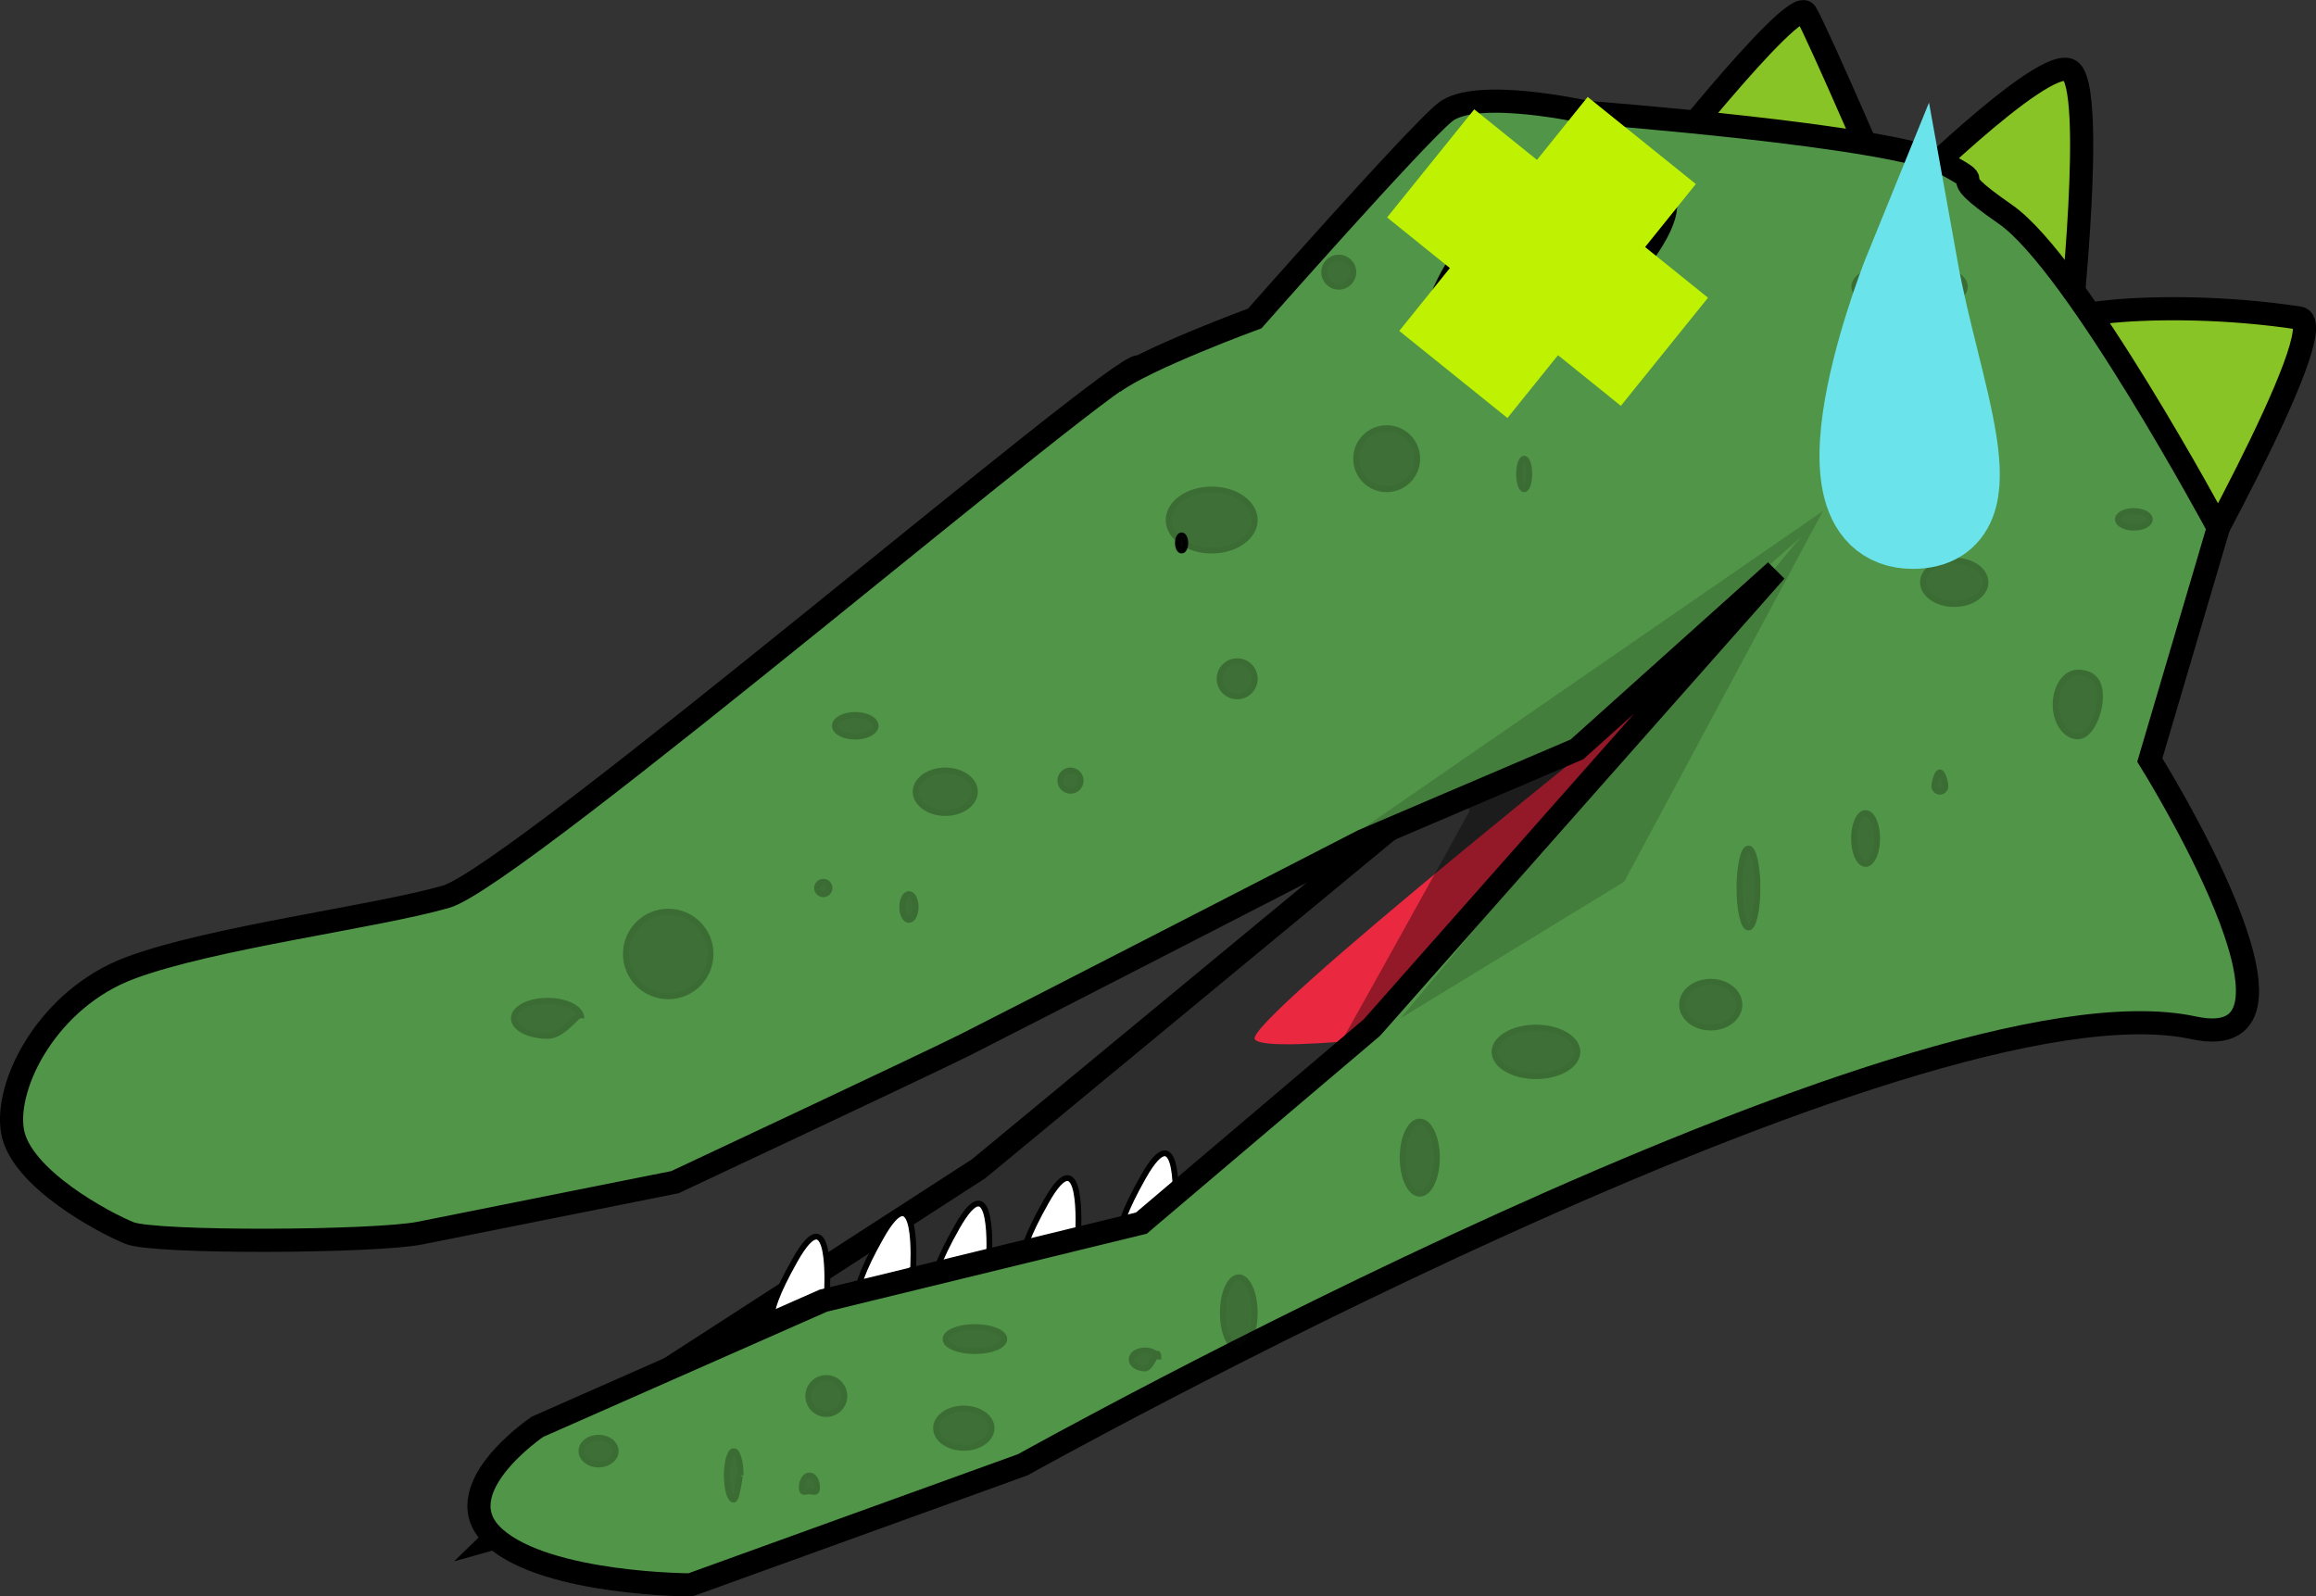 <?xml version="1.0" encoding="UTF-8"?><svg xmlns="http://www.w3.org/2000/svg" viewBox="0 0 100.06 68.97"><rect x="0" y="0" width="100.06" height="68.97" fill="#333333" stroke="none"/><defs><style>.d,.e,.f{fill:#fff;}.g{fill:#88c425;}.g,.e,.h,.i,.f,.j,.k{stroke-miterlimit:10;}.g,.e,.h,.i,.k{stroke:#000;}.l{opacity:.28;}.e,.h{stroke-width:.25px;}.h{fill:#090a09;}.i{fill:#2d2d2d;}.m{opacity:.16;}.n{fill:#ea2840;}.f{stroke:#bef202;stroke-width:6px;}.j{fill:#7ce8e8;stroke:#6ae4ea;stroke-width:4px;}.o{opacity:.37;}.k{fill:#519548;}</style></defs><g id="a"/><g id="b"><g id="c"><g><g><path class="g" d="M70.92,8.15S77.52-.27,78.02,.56s3.72,8.32,3.72,8.32c0,0,6.52-6.5,7.68-5.84s0,11.33,0,11.33c-2.21-.69,3.82-1.55,9.91-.63,1.63,.25-5.78,13.24-5.78,13.24l-22.62-18.83Z"/><g><polygon class="i" points="21.38 66.45 28.93 59.13 42.28 50.5 64.64 32.02 81.73 17.07 70.74 46.74 57.8 53.63 33.16 62.93 23.52 65.85 21.38 66.45"/><path class="e" d="M33.59,57.21s-.91,.19,.75-2.75c1.65-2.94,1.39,1.37,1.39,1.37l-2.13,1.37Z"/><path class="e" d="M37.31,56.2s-.91,.19,.75-2.75,1.39,1.37,1.39,1.37l-2.13,1.37Z"/><path class="e" d="M40.59,55.78s-.91,.19,.75-2.75,1.39,1.37,1.39,1.37l-2.13,1.37Z"/><path class="e" d="M44.44,54.68s-.91,.19,.75-2.75c1.65-2.94,1.39,1.37,1.39,1.37l-2.13,1.37Z"/><path class="e" d="M48.64,53.61s-.91,.19,.75-2.75,1.39,1.37,1.39,1.37l-2.13,1.37Z"/><path class="n" d="M71.44,30.09s-17.67,14.04-17.23,14.81,11.01-.7,11.01-.7"/><path class="o" d="M63.48,35.06s-7.38,13.4-8.7,15.44,12.39-.66,12.39-.66l8.42-13.06,4.79-13.27-8.2-1.05-9.25,9.8,.55,2.8Z"/><path class="k" d="M49.2,15.85c-.88-.22-26.86,22.02-29.94,22.9s-10.13,1.76-13.65,3.08S.19,46.84,.54,48.88c.35,2.03,3.96,3.96,5.06,4.4s10.62,.39,12.55,0l11.01-2.2s10.79-5.06,12.55-5.94,17.17-8.81,17.17-8.81l9.25-3.95,8.59-7.71-17.45,19.73-9.96,8.45-13.74,3.35-12.35,5.45s-4.12,2.78-1.84,4.8,8.45,2.03,8.45,2.03l14.36-5.19s38.49-21.48,50.58-18.88c6.18,1.33-1.89-11.57-1.89-11.57l2.96-10.03s-6.14-11.43-9.2-13.55-.39-1-2.64-2.2-15.41-2.2-15.41-2.2c0,0-4.84-1.1-6.17,0s-8.21,8.9-8.21,8.9c0,0-4.74,1.74-6.11,2.77"/><path d="M61.31,14.45s.87-6.65,8.22-6.96c5.99-.25,1.25,4.77-.7,6.64-.46,.44-1.07,.66-1.7,.63l-5.82-.31Z"/></g><polygon class="m" points="77.8 23.21 60.51 44 70.17 38.1 78.76 22.08 58.34 36.17 67.78 32.1 77.8 23.21"/></g><ellipse class="h" cx="51.05" cy="23.46" rx=".16" ry=".33"/><g class="l"><path class="h" d="M25.12,44c0-.54-.65,.76-1.46,.76s-1.46-.34-1.46-.76,.65-.76,1.46-.76,1.46,.34,1.46,.76Z"/><circle class="h" cx="28.87" cy="41.22" r="1.83"/><circle class="h" cx="35.57" cy="38.37" r=".27"/><ellipse class="h" cx="40.84" cy="34.21" rx="1.28" ry=".92"/><ellipse class="h" cx="36.95" cy="31.36" rx=".88" ry=".47"/><ellipse class="h" cx="39.27" cy="39.19" rx=".29" ry=".56"/><circle class="h" cx="46.25" cy="33.73" r=".44"/><circle class="h" cx="53.45" cy="29.33" r=".76"/><ellipse class="h" cx="52.35" cy="22.47" rx="1.86" ry="1.32"/><circle class="h" cx="59.91" cy="19.82" r="1.32"/><ellipse class="h" cx="65.85" cy="20.48" rx=".22" ry=".66"/><ellipse class="h" cx="80.6" cy="36.23" rx=".5" ry="1.1"/><ellipse class="h" cx="73.91" cy="43.41" rx="1.24" ry=".99"/><path class="h" d="M84.05,33.97c0,.13-.11,.24-.24,.24s-.24-.11-.24-.24,.11-.6,.24-.6,.24,.46,.24,.6Z"/><ellipse class="h" cx="84.43" cy="25.16" rx="1.35" ry=".94"/><ellipse class="h" cx="81.7" cy="15.8" rx="1.21" ry=".55"/><ellipse class="h" cx="82.5" cy="12.39" rx="2.39" ry=".99"/><circle class="h" cx="57.84" cy="11.76" r=".63"/><ellipse class="h" cx="61.34" cy="50.02" rx=".74" ry="1.56"/><ellipse class="h" cx="53.52" cy="56.73" rx=".69" ry="1.54"/><path class="h" d="M50.05,58.74c0-.74-.26,.39-.58,.39s-.58-.17-.58-.39,.26-.39,.58-.39,.58,.17,.58,.39Z"/><ellipse class="h" cx="41.64" cy="61.71" rx="1.2" ry=".85"/><circle class="h" cx="35.7" cy="60.32" r=".78"/><path class="h" d="M32,63.75c0-.38-.14,1.05-.3,1.05s-.3-.47-.3-1.05,.14-1.05,.3-1.05,.3,.47,.3,1.05Z"/><ellipse class="h" cx="25.86" cy="62.7" rx=".74" ry=".58"/><path class="h" d="M35.3,64.27c0,.29-.15,.17-.33,.17s-.33,.12-.33-.17,.15-.52,.33-.52,.33,.23,.33,.52Z"/><ellipse class="h" cx="42.12" cy="57.86" rx="1.27" ry=".52"/><ellipse class="h" cx="66.36" cy="45.45" rx="1.79" ry="1.05"/><ellipse class="h" cx="75.54" cy="38.37" rx=".39" ry="1.71"/><path class="h" d="M90.73,30.09c0,.76-.43,1.73-.96,1.73s-.96-.62-.96-1.38,.43-1.38,.96-1.38,.96,.26,.96,1.02Z"/><ellipse class="h" cx="92.19" cy="22.44" rx=".69" ry=".36"/></g><path class="d" d="M64.85,13.07s.05,.41,1.45,0,2.04-.5,1.25,.18-2.86,.81-2.69-.18Z"/><ellipse class="d" cx="66.36" cy="11.82" rx=".5" ry=".57"/></g><g><line class="f" x1="61.81" y1="7.06" x2="71.91" y2="15.2"/><line class="f" x1="70.93" y1="6.07" x2="62.79" y2="16.18"/></g><path class="j" d="M82.59,11.57s-4.49,11.01,.05,11.01c3.44,0,.95-5.44-.05-11.01Z"/></g></g></svg>